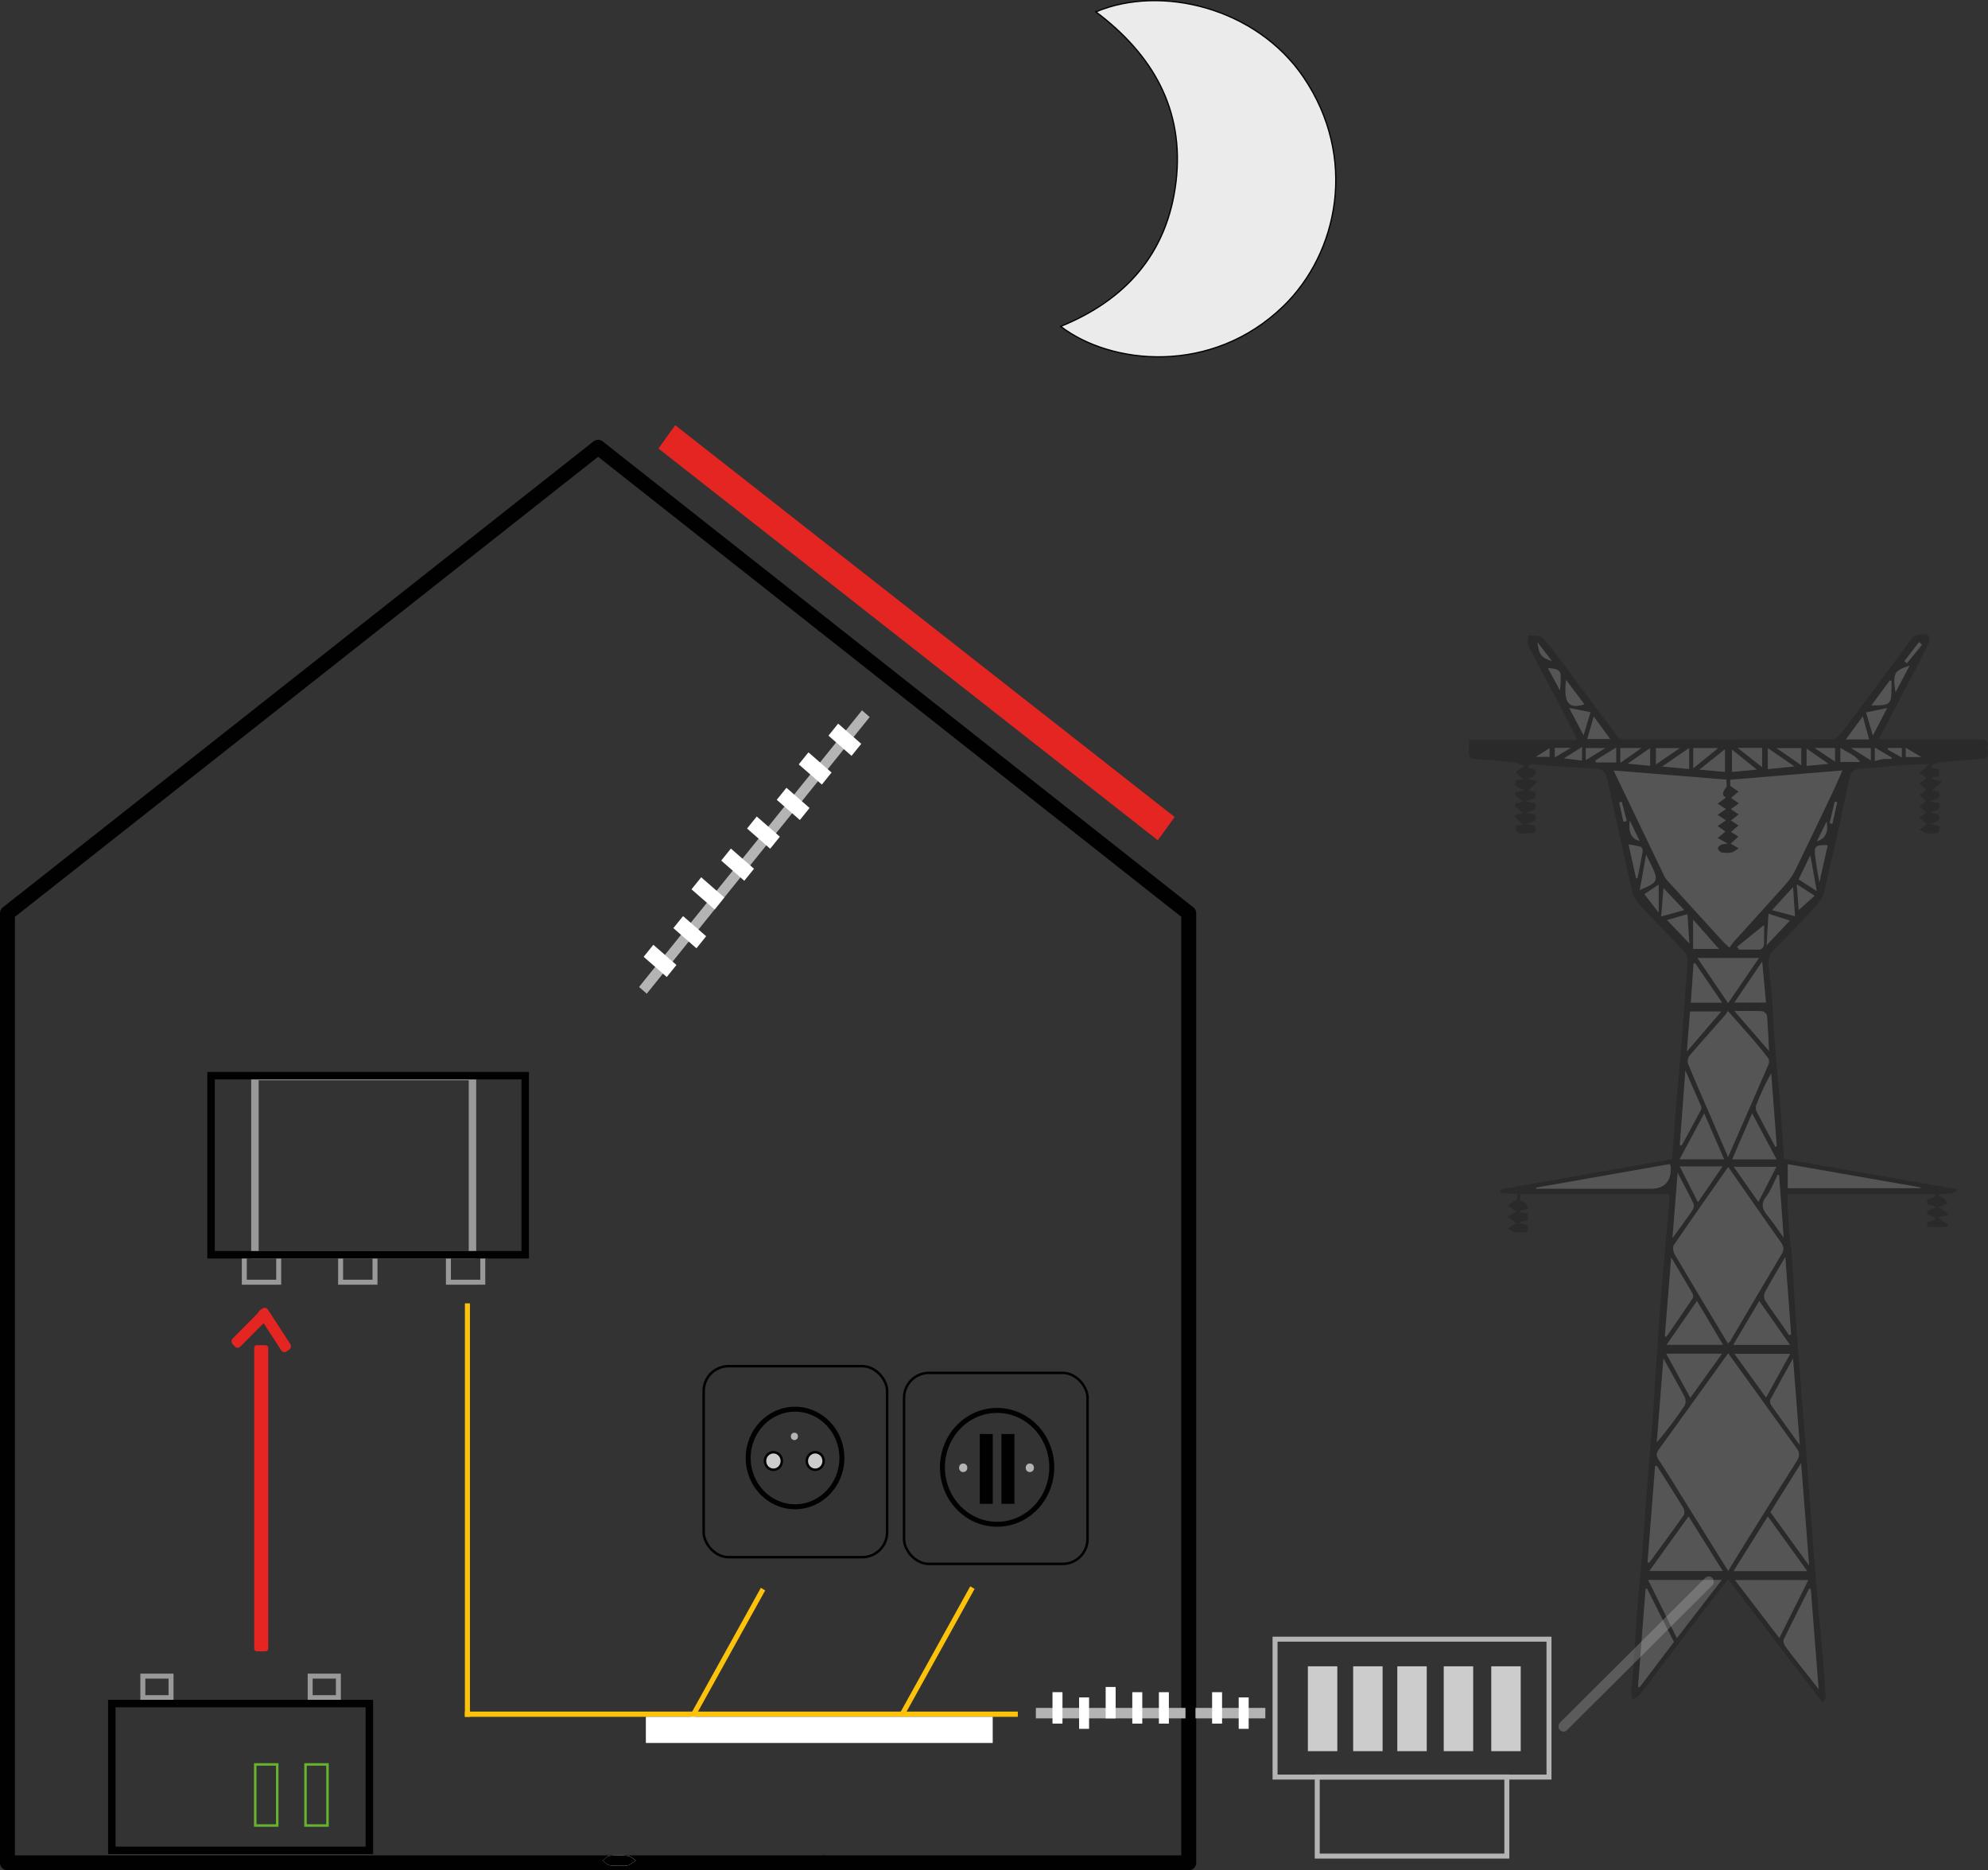 <?xml version="1.0" encoding="UTF-8"?><svg xmlns="http://www.w3.org/2000/svg" viewBox="0 0 798.91 751.41"><rect x="0" y="0" width="798.91" height="751.41" fill="#333333" stroke="none"/><defs><style>.d,.e{stroke-width:3px;}.d,.e,.f,.g,.h,.i,.j,.k,.l{stroke-miterlimit:10;}.d,.e,.h,.i,.j,.k,.l,.m{fill:none;}.d,.f,.g,.h,.l,.m{stroke:#010101;}.e,.j{stroke:#9a9999;}.n{fill:#010101;}.o{fill:#fff;}.p{fill:#e52521;}.q{fill:#fdc30b;}.r{fill:#b4b4b4;}.s,.g,.t{fill:#cdcccc;}.f{fill:#ebebeb;stroke-width:.5px;}.h,.i,.j{stroke-width:2px;}.i{stroke:#b4b4b4;}.k{stroke:#67b32e;}.u{opacity:.17;}.t{opacity:.26;}.m{stroke-linecap:round;stroke-linejoin:round;stroke-width:6px;}</style></defs><g id="a"/><g id="b"><g id="c"><g><rect class="p" x="102.16" y="540.44" width="5.63" height="122.99" rx="1" ry="1"/><g><path class="p" d="M116.64,539.95l-8.98-13.81c-.49-.75-1.47-.95-2.19-.44l-1.02,.72c-.72,.51-.91,1.53-.42,2.27l8.98,13.81c.49,.75,1.47,.95,2.19,.44l1.02-.72c.72-.51,.91-1.53,.42-2.27Z"/><path class="p" d="M105.04,526.13l-11.51,11.61c-.62,.63-.64,1.67-.03,2.32l.86,.92c.6,.65,1.6,.67,2.23,.04l11.51-11.61c.62-.63,.64-1.67,.03-2.32l-.86-.92c-.6-.65-1.6-.67-2.23-.04Z"/></g><g><polyline class="m" points="330.79 748.41 3 748.41 3 366.9 240.36 179.7 330.79 251.02"/><polyline class="m" points="330.79 251.02 477.72 366.9 477.72 748.41 330.79 748.41"/></g><path class="o" d="M248.9,749.47c1.18,0,2.46,.26,3.5-.07,1.15-.36,2.08-1.27,3.11-1.94-1.05-.65-2.04-1.72-3.17-1.85-2.46-.28-5.01-.27-7.47,0-.96,.11-1.77,1.25-2.65,1.91,.91,.65,1.71,1.58,2.75,1.86,1.21,.33,2.62,.08,3.94,.08Z"/><path d="M248.9,749.47c-1.32,0-2.73,.25-3.94-.08-1.03-.28-1.84-1.21-2.75-1.86,.88-.67,1.69-1.81,2.65-1.91,2.46-.28,5.01-.29,7.47,0,1.13,.13,2.12,1.21,3.17,1.85-1.03,.67-1.96,1.58-3.11,1.94-1.04,.33-2.32,.07-3.5,.07Z"/><g><rect class="e" x="102.45" y="432.5" width="87.42" height="71.62"/><rect class="j" x="136.88" y="504.59" width="13.82" height="10.55"/><rect class="j" x="180.2" y="504.59" width="13.82" height="10.55"/><rect class="j" x="98.18" y="504.59" width="13.82" height="10.55"/><rect class="d" x="84.81" y="432.17" width="126.25" height="71.94"/></g><g><rect class="j" x="124.65" y="673.4" width="11.33" height="8.65"/><rect class="j" x="57.4" y="673.4" width="11.33" height="8.65"/><rect class="j" x="45.33" y="699.42" width="102.68" height="0"/><rect class="d" x="44.93" y="684.43" width="103.51" height="58.98"/></g><g><g><ellipse class="h" cx="319.5" cy="585.76" rx="18.83" ry="19.6"/><ellipse class="g" cx="310.81" cy="586.97" rx="3.39" ry="3.53"/><ellipse class="g" cx="327.61" cy="586.97" rx="3.39" ry="3.53"/><ellipse class="r" cx="319.24" cy="577.08" rx="1.42" ry="1.48"/></g><rect class="l" x="282.78" y="548.87" width="73.73" height="76.75" rx="10" ry="10"/></g><g><g><ellipse class="h" cx="400.7" cy="589.52" rx="21.97" ry="22.87"/><ellipse class="r" cx="387.08" cy="589.7" rx="1.65" ry="1.72"/><ellipse class="r" cx="413.85" cy="589.7" rx="1.65" ry="1.72"/><rect class="n" x="402.44" y="576.12" width="5.22" height="28.07" transform="translate(810.1 1180.31) rotate(180)"/><rect class="n" x="393.74" y="576.12" width="5.22" height="28.07" transform="translate(792.7 1180.31) rotate(180)"/></g><rect class="l" x="363.31" y="551.57" width="73.73" height="76.75" rx="10" ry="10"/></g><g class="u"><path d="M755.03,297.12c9.24,0,17.94,0,26.64,0,4.68,0,9.36,.05,14.04-.02,1.91-.03,3.48,.21,3.06,2.73-.32,1.96,1.52,5.01-2.65,5.15-5.44,.18-10.86,.75-16.28,1.28-1.28,.13-2.52,.79-3.77,1.2,.11,.35,.22,.7,.32,1.05l2.95,.55v2.74c-1.01,.18-1.97,.35-2.92,.53-.03,.19-.05,.38-.08,.57,.97,.25,1.94,.51,4.01,1.05-1.52,1.45-2.57,2.45-3.76,3.58,.7,.18,1.66,.42,2.63,.67,1.24,2.98-1.6,2.63-3.51,3.8,1.61,.31,2.55,.5,3.46,.68,1.25,3-1.44,2.76-3.56,3.83l3.55,.72c1.24,2.95-1.33,2.81-3.65,3.76,1.77,.37,2.69,.57,3.71,.78,.56,1.94,.1,3.09-2.11,3.02-1.04-.03-2.13,.19-3.11-.06-.94-.24-1.76-.95-2.64-1.46,.81-.6,1.62-1.19,2.42-1.79,.22-.16,.42-.34,.48-.39-1.01-.92-1.95-1.78-2.89-2.63,.97-.71,1.95-1.43,2.77-2.03-.87-.77-1.82-1.61-2.78-2.45,.95-.74,1.91-1.48,2.74-2.12-.81-.7-1.78-1.53-2.75-2.36l2.65-2.2c-.73-.72-1.68-1.66-2.63-2.6,.93-.66,1.87-1.32,2.94-2.08-.1-.08-.36-.32-.64-.51-.76-.53-1.54-1.04-2.31-1.56,.7-.58,1.43-1.14,2.1-1.75,.43-.39,.79-.86,1.67-1.85-4.6,.23-8.39,.34-12.16,.61-4.92,.36-9.82,.98-14.74,1.21-2.91,.14-4.41,.96-5.1,4.33-3.11,15.08-6.51,30.1-9.98,45.1-.45,1.95-1.66,3.92-3.02,5.38-5.54,6.01-11.14,11.98-17,17.65-2.25,2.17-2.57,4.46-2.3,7.2,.37,3.7,.91,7.39,1.19,11.1,.5,6.83,.76,13.68,1.3,20.51,.73,9.25,1.69,18.48,2.44,27.73,.48,5.94,.78,11.9,1.15,17.81,23.35,4.11,46.33,8.15,69.74,12.26-2.06,2.96-4.92,.89-7.79,2.39,1.12,.58,1.83,.83,2.39,1.28,.61,.49,1.07,1.17,1.68,1.87-1.63,.67-2.65,1.09-3.87,1.59,1.65,1.08,2.72,1.78,3.79,2.48l-.46,.92c-.96,.18-1.93,.37-3.53,.67,1.62,1.24,2.79,2.13,3.96,3.01l-.39,.93h-7.64c-1.96-3.61,3.13-1.37,2.73-3.84-.98-.42-2.04-.78-2.99-1.35-.21-.13-.03-.97-.03-1.27,1.24-.52,2.24-.93,3.49-1.45-1.39-1.58-4.54,0-3.38-3.13l3.11-1.31-.28-.91h-59.2c.23,4.91,.37,9.8,.72,14.67,.24,3.39,.9,6.75,1.14,10.14,.51,7.05,.8,14.11,1.29,21.16,.78,10.98,1.64,21.95,2.49,32.92,.61,7.88,1.25,15.75,1.86,23.63,.85,10.97,1.67,21.94,2.51,32.92,.61,7.99,1.2,15.98,1.88,23.96,.77,9.03,1.67,18.05,2.45,27.08,.45,5.21,.82,10.42,1.1,15.64,.03,.65-.72,1.34-1.23,2.24-12.94-16.9-25.34-33.08-37.95-49.54-2.88,3.65-5.81,7.26-8.64,10.96-6.11,7.98-12.18,16-18.25,24.01-2.91,3.83-5.75,7.73-8.75,11.49-.66,.82-1.84,1.19-2.78,1.76-.17-1.1-.55-2.22-.48-3.3,.2-3.3,.64-6.58,.86-9.88,.46-6.83,.75-13.68,1.29-20.51,.73-9.25,1.68-18.48,2.43-27.73,.51-6.29,.81-12.6,1.3-18.89,.77-9.89,1.64-19.78,2.45-29.67,.25-3.09,.45-6.19,.66-9.28,.63-9.61,1.22-19.22,1.89-28.82,.57-8.1,1.18-16.19,1.87-24.28,.77-9.03,1.66-18.05,2.46-27.07,.1-1.15,.01-2.32,.01-3.63h-59.71c-.07,.88-.13,1.77-.2,2.64q3,.69,3.04,3.38c-.97,.22-1.97,.44-2.98,.67l-.02,.57,2.95,.65c.04,.77,.09,1.61,.15,2.63-1.07,.24-2.08,.47-3.09,.7,0,.19,0,.38-.01,.57,.91,.2,1.83,.39,2.91,.62v3c-1.83,0-3.6,.17-5.31-.07-.92-.13-1.74-.96-2.6-1.48,.82-.57,1.62-1.17,2.47-1.69,.33-.2,.76-.19,1.16-.28-1.26-1-2.44-1.93-3.62-2.85,1.19-.7,2.38-1.41,3.35-1.98-1.05-.78-2.2-1.65-3.35-2.51,1-.68,1.99-1.36,3.59-2.45l.18-2.26c-1.3,0-2.42,.05-3.53-.01-1.06-.06-2.12-.25-3.18-.38l-.1-1.29c22.95-4.06,45.91-8.11,69.09-12.21,.44-6.45,.81-12.95,1.34-19.44,.75-9.14,1.69-18.26,2.44-27.4,.52-6.29,.82-12.6,1.3-18.89,.34-4.46,.94-8.9,1.12-13.37,.06-1.41-.49-3.24-1.41-4.23-5.99-6.46-12.22-12.69-18.21-19.15-1.26-1.36-2.25-3.29-2.68-5.14-3.45-15-6.8-30.03-10.01-45.09-.61-2.85-2-3.98-4.59-4.13-6.99-.4-13.98-.84-20.97-1.31-1.63-.11-3.24-.51-4.87-.57-.53-.02-1.08,.59-1.37,1.6,.89,.15,1.77,.3,2.77,.47,1.12,2.84-1.05,2.99-2.83,3.92,.98,.24,1.95,.48,4.05,1-1.57,1.48-2.62,2.47-3.82,3.6l2.64,.67c1.21,2.98-1.58,2.67-3.56,3.8,1.67,.32,2.61,.5,3.51,.67,1.26,3.02-1.47,2.75-3.53,3.84,1.67,.34,2.6,.52,3.53,.71,1.24,2.96-1.36,2.79-3.62,3.77,1.74,.37,2.66,.56,3.67,.78,.56,1.95,.03,3.33-2.11,2.94-2.05-.37-5.5,1.93-5.81-2.93l3.18-.5c-1.27-1.11-2.43-2.13-3.59-3.14,.17-.3,.34-.59,.52-.89l3.02-.52-3.53-3.12,.49-.87,2.95-.61c-1.22-1.08-2.33-2.05-3.44-3.03,.16-.29,.32-.58,.48-.86,1.01-.22,2.01-.43,3.79-.82-2.04-1.06-4.78-.8-3.55-3.87l2.66-.45c-1.03-1.07-1.96-2.03-2.89-2.99,.95-.65,1.9-1.3,3.68-2.52-1.82-.53-3.23-1.18-4.69-1.33-4.9-.53-9.81-1.12-14.72-1.21-2.94-.06-3.22-1.52-3.05-3.86,.09-1.18,.01-2.37,.01-3.93h43.62c-2.95-5.76-5.62-11.1-8.4-16.37-3.82-7.25-7.79-14.41-11.49-21.72-.52-1.02,.1-2.66,.18-4.02,2.01,.36,4.79-.02,5.89,1.22,4.09,4.59,7.64,9.7,11.35,14.65,6.21,8.29,12.36,16.64,18.63,24.88,.53,.7,1.74,1.18,2.64,1.18,27.87,.06,55.75,.11,83.62-.11,1.52-.01,3.32-2.09,4.48-3.63,9.27-12.28,18.42-24.66,27.6-37,.99-1.34,5.58-2.21,6.5-.99,.51,.68,.54,2.26,.13,3.09-3.03,6.13-6.21,12.17-9.37,18.23-3.49,6.69-6.99,13.37-10.71,20.47Zm-106.57,12.45c6.94,14.46,13.74,28.62,20.55,42.78,.23,.47,.58,.88,.93,1.27,7.54,8.28,15.08,16.57,22.64,24.83,.62,.68,1.34,1.25,2.42,2.24,.76-1.01,1.33-1.93,2.04-2.71,6.79-7.53,13.65-15,20.39-22.58,1.51-1.7,2.91-3.61,3.92-5.67,5.15-10.51,10.18-21.09,15.21-31.66,1.29-2.71,2.45-5.49,3.81-8.55-15.36,1.27-30.23,2.5-45.05,3.73v2.46c1.35,.93,2.34,1.61,3.32,2.29l-2.97,2.54c.86,.61,1.98,1.4,3.1,2.19-1.16,.85-2.31,1.7-3.19,2.34,.97,.66,2.05,1.38,3.14,2.11-1.12,.86-2.24,1.72-3.15,2.42,.94,.62,2.01,1.32,3.09,2.03-1.07,.89-2.13,1.79-3.04,2.55,.83,.53,1.9,1.22,2.98,1.91-1.06,.98-2.12,1.96-3.17,2.92,.12,.05,.42,.13,.68,.27,.87,.5,1.74,1.02,2.6,1.53-.97,.58-1.89,1.43-2.93,1.66-1.29,.29-2.72,.22-4.03-.03-.58-.11-1.27-.98-1.43-1.63-.09-.36,.72-1.18,1.28-1.44,.69-.32,1.54-.29,2.63-.45-1.68-.95-2.83-1.6-3.99-2.25,1.15-.96,2.3-1.93,3.12-2.62-.88-.61-2.01-1.4-3.15-2.2,1.19-.82,2.38-1.64,3.3-2.27-1-.67-2.15-1.45-3.29-2.22l3.33-2.35c-1-.64-2.16-1.39-3.33-2.14,1.16-.85,2.32-1.7,3.39-2.49q-2.54-.99,.27-4.36c-.03-.71-.07-1.62-.13-2.81-15.1-1.22-30.02-2.43-45.32-3.66Zm46.03,321.56c1.01-1.68,1.78-3.01,2.6-4.31,8.25-13.22,16.45-26.48,24.83-39.62,1.28-2.01,1.46-3.44,.1-5.31-5.78-7.96-11.5-15.95-17.25-23.93-3.41-4.74-6.84-9.47-10.29-14.24-2.48,3.44-4.73,6.58-6.99,9.72-6.98,9.67-13.95,19.34-20.93,29.01-.99,1.37-1.04,2.49,.03,4.08,3.44,5.11,6.61,10.41,9.88,15.65,5.95,9.55,11.9,19.12,18.02,28.95Zm.02-162.28c-7.42,10.59-14.71,20.91-21.82,31.35-.55,.8-.28,2.76,.3,3.74,7.04,11.95,14.21,23.82,21.39,35.77,.37-.36,.75-.61,.95-.96,6.87-11.63,13.69-23.29,20.62-34.89,1.09-1.83,.91-3.08-.3-4.78-7.02-9.89-13.92-19.88-21.14-30.23Zm-.04-4c1.09-2.5,2.03-4.68,2.99-6.85,4.46-10.2,8.95-20.38,13.34-30.61,.27-.63,.09-1.81-.33-2.37-1.89-2.51-3.89-4.94-5.94-7.32-3.34-3.86-6.75-7.66-10.15-11.51-.47,.72-.7,1.21-1.04,1.59-4.8,5.45-9.66,10.85-14.37,16.38-.61,.72-.93,2.34-.58,3.2,2.57,6.32,5.34,12.56,8.04,18.82,2.61,6.06,5.22,12.11,8.05,18.67Zm-2.57,169.92h-29.54c3.79,7.67,7.51,15.22,11.53,23.34,6.16-7.99,11.88-15.4,18.01-23.34Zm34.8,.05h-29.47c6.02,7.86,11.84,15.46,17.82,23.26,3.86-7.71,7.66-15.29,11.66-23.26Zm-30.03-3.62h29.58c-5.36-7.43-10.53-14.59-15.83-21.95-4.61,7.37-9.1,14.52-13.75,21.95Zm-18.1-21.95c-5.33,7.42-10.48,14.59-15.75,21.91h29.48c-4.65-7.42-9.08-14.48-13.74-21.91Zm48.45,19.72c-1.09-13.95-2.13-27.17-3.22-41.11-4.32,6.89-8.34,13.29-12.32,19.64,5.12,7.08,10.13,13.99,15.54,21.47Zm-61.16-40.02l-.73-.02c-1.01,12.92-2.02,25.85-3.05,38.97,.58-.23,.83-.24,.93-.38,4.56-6.24,9.15-12.45,13.6-18.77,.43-.62,.33-2.13-.11-2.84-3.47-5.71-7.08-11.32-10.64-16.96Zm-48.51-111.81l-.09,.44h46.11q8.47,0,8.06-8.94c0-.19-.16-.38-.42-.95-17.82,3.14-35.74,6.29-53.65,9.45Zm101.09,.24h53.37l.02-.3c-17.73-3.1-35.46-6.21-53.39-9.34v9.65Zm9.23,160.94l-.64-.08c-3.44,6.82-6.92,13.62-10.26,20.5-.29,.59,.13,1.8,.57,2.47,1.28,1.91,2.72,3.71,4.13,5.51,2.93,3.75,5.89,7.47,9.35,11.86-1.1-14.01-2.13-27.13-3.16-40.26Zm-54.99,21.35c-3.73-7.39-7.27-14.4-10.81-21.42l-.57,.09c-1.01,13.11-2.02,26.21-3.03,39.32l.62,.2c4.59-6.05,9.18-12.1,13.79-18.18Zm9.49-274.77c4.16,6.13,8.12,11.97,12.28,18.1,4.07-5.94,8.09-11.81,12.39-18.1h-24.67Zm24.81,137.78c-3.56,6.03-6.96,11.77-10.42,17.62h22.76c-4.15-5.93-8.13-11.62-12.33-17.62Zm-25.04,0c-4.31,6.23-8.2,11.85-12.2,17.62h22.67c-3.59-6.04-6.94-11.67-10.47-17.62Zm-12.34,21.18c3.26,5.97,6.38,11.67,9.67,17.7,4.35-6.05,8.45-11.75,12.72-17.7h-22.4Zm27.42,.05c4.37,6.05,8.48,11.74,12.68,17.57,3.33-6.03,6.47-11.7,9.7-17.57h-22.39Zm26.25,36.64c-.93-11.94-1.8-23.05-2.72-34.77-3.24,5.85-6.25,11.2-9.14,16.62-.27,.5,0,1.6,.39,2.14,3.6,5.12,7.28,10.18,11.47,16Zm-54.81-34.72c-.94,11.83-1.8,22.74-2.66,33.65,4.13-4.8,7.74-9.67,11.13-14.69,.54-.8,.56-2.54,.1-3.43-2.55-4.93-5.33-9.73-8.57-15.53Zm.59-9l.58,.25c3.53-5.12,7.08-10.23,10.54-15.4,.3-.45,.28-1.45,0-1.94-2.67-4.65-5.44-9.25-8.58-14.56-.9,11.17-1.72,21.41-2.54,31.65Zm48.39-31.84c-3.03,5.21-5.69,9.63-8.16,14.17-.45,.82-.48,2.39-.01,3.15,2.05,3.27,4.36,6.36,6.56,9.53,1.06,1.53,2.1,3.08,3.15,4.62l.79-.39c-.75-10.04-1.51-20.08-2.33-31.07Zm-32.59-57.64c-3.43,6.39-6.57,12.25-9.88,18.41h17.88c-2.65-6.11-5.2-11.96-8-18.41Zm19.25-.03c-2.8,6.46-5.33,12.31-8,18.48h17.83c-3.27-6.15-6.4-12.02-9.83-18.48Zm-29.07,21.31c2.48,4.88,4.82,9.48,7.31,14.36,3.38-4.92,6.52-9.49,9.86-14.36h-17.17Zm38.83,.14h-17.12c3.44,4.9,6.6,9.4,9.9,14.11,2.48-4.84,4.79-9.36,7.22-14.11Zm-.4-7.98l.55-.23c-.74-9.77-1.48-19.54-2.23-29.31-2.41,4.13-4.25,8.35-5.96,12.62-.29,.73-.3,1.87,.04,2.56,2.46,4.83,5.05,9.59,7.6,14.37Zm-36.18-30.67c-.78,10.5-1.5,20.2-2.23,29.89l.78,.17c2.57-4.76,5.16-9.51,7.7-14.28,.2-.38,.26-1.02,.09-1.41-1.98-4.59-4.02-9.14-6.34-14.37Zm19.72-27.35h12.66c-.49-5.36-.97-10.52-1.51-16.43-3.92,5.77-7.4,10.9-11.15,16.43Zm-4.96,.07c-3.78-5.55-7.3-10.69-10.81-15.84l-.67,.11c-.35,5.2-.7,10.4-1.06,15.73h12.54Zm22.91,69.35l-.56-.24c-1.49,2.94-2.62,6.17-4.57,8.73-2.28,2.99-1.62,5.1,.43,7.63,2.23,2.75,4.22,5.71,6.54,8.9-.64-8.73-1.24-16.87-1.83-25.01Zm-42.84,25.2c2.99-4.13,5.53-7.55,7.94-11.07,.47-.69,.87-1.98,.56-2.62-1.97-4.1-4.13-8.1-6.43-12.51-.7,8.84-1.35,17.12-2.07,26.2Zm24.89-91.22c4.72,5.45,9.01,10.39,13.91,16.05-.28-5.42-.44-9.87-.84-14.29-.06-.65-1.3-1.64-2.03-1.68-3.49-.18-6.99-.08-11.04-.08Zm-19.11,16.26c4.63-5.38,9.05-10.53,13.8-16.05h-12.53c-.43,5.36-.83,10.5-1.27,16.05Zm20.16-42.03c.29,.36,.58,.73,.87,1.09,2.49,0,4.98-.09,7.46,.03,1.79,.09,2.45-.93,2.5-2.45,.1-2.95,.03-5.91,.03-7.44-3.27,2.64-7.06,5.7-10.86,8.77Zm-17.67,.84h10.39c-3.49-3.95-6.72-7.6-10.39-11.76v11.76Zm29.55-1.53c3.44-3.63,6.3-6.64,9.34-9.85-2.67-.85-5.39-1.72-8.59-2.75-.24,4.09-.48,7.96-.75,12.6Zm-31.82-12.41c-2.93,.84-5.61,1.61-8.18,2.35,3.04,3.18,5.96,6.24,8.96,9.38-.25-3.79-.5-7.66-.77-11.72Zm34.02-1.64c3.14,.83,6.06,1.59,9.19,2.41-.29-4.27-.53-7.9-.78-11.65-2.88,3.17-5.56,6.11-8.41,9.24Zm-43.63-8.85c-.32,3.96-.61,7.4-.93,11.37,3.44-.95,6.34-1.76,9.25-2.56-2.77-2.93-5.36-5.68-8.32-8.81Zm24.69-46.71v-9.11c-3.54,2.84-6.76,5.42-10.24,8.21,3.58,.31,6.77,.59,10.24,.9Zm-31.68,33.32c-.93,5.17-1.71,9.52-2.54,14.13,7.53-3.21,7.68-3.62,4.4-10.44-.45-.94-.94-1.86-1.86-3.7Zm17.29-34.46v-8.43c-3.68,2.52-7.1,4.87-10.83,7.44,3.79,.35,7.19,.66,10.83,1Zm31.64-8.39v8.44c3.52-.37,6.76-.71,10.62-1.11-3.86-2.66-7.12-4.92-10.62-7.33Zm-4.45,8.62c-3.56-2.87-6.66-5.36-9.96-8.03v8.97c3.24-.31,6.27-.59,9.96-.94Zm21.51,34.43c-1.78,3.65-3.23,6.64-4.7,9.67,2.41,1.55,4.75,3.07,7.26,4.68-.85-4.74-1.64-9.2-2.56-14.35Zm23.63-46.56c-.82-3-1.61-5.87-2.54-9.25-2.32,3.17-4.41,6.02-6.78,9.25h9.33Zm-60.67,3.49h-10v8.1c3.34-2.71,6.41-5.19,10-8.1Zm-49.99-12.65c-.95,3.24-1.79,6.1-2.63,9h9.23c-2.24-3.05-4.25-5.79-6.6-9Zm90.65,66.65c1.25-5.55,2.3-10.25,3.37-15.02-5.16-.06-5.55,.32-4.95,5.02,.39,3.03,.95,6.04,1.58,9.99Zm-73.63-1.69l.53-.04c.72-3.58,1.5-7.15,2.12-10.75,.1-.57-.36-1.69-.78-1.83-1.47-.48-3.03-.65-4.9-1,1.09,4.91,2.06,9.27,3.03,13.62Zm95.15-57.35c2-3.83,3.72-7.14,5.74-11.03-3.13,.65-5.71,1.18-8.46,1.76,.97,3.29,1.78,6.05,2.72,9.28Zm-121.99-11.03c2.1,4,3.78,7.22,5.73,10.94,.99-3.29,1.83-6.07,2.8-9.27l-8.53-1.66Zm67.71,16.02c3.53,2.79,6.54,5.17,9.78,7.73v-7.73h-9.78Zm61.76-26.86l-.66-.27c-2.41,3.27-4.82,6.53-7.39,10.02,7.7,.09,8.09-.3,8.05-7.55,0-.74,0-1.47,0-2.21Zm-37.27,91.97c1.94-1.73,4.07-3.64,6.39-5.71-2.48-1.6-4.66-3-7.16-4.61,.3,3.97,.56,7.41,.77,10.33Zm-93.49-92.4c-1.08,9.21,.98,11.78,7.37,9.76-2.37-3.13-4.75-6.29-7.37-9.76Zm31.49,86.02c1.9,2.47,3.64,4.72,5.72,7.42v-11.23c-2.14,1.43-4.24,2.82-5.72,3.81Zm63.01-58.65h-9.9c3.56,2.46,6.62,4.57,9.9,6.84v-6.84Zm-48.86,0h-9.53v6.51c3.26-2.23,6.2-4.24,9.53-6.51Zm-20.88,6.23c3.56,.34,6.26,.6,9.02,.86v-7.12c-2.93,2.03-5.58,3.88-9.02,6.26Zm80.68,.07c-3.28-2.29-5.9-4.11-8.77-6.11v6.93c2.85-.27,5.43-.51,8.77-.82Zm-93.6-1.41c.07,.28,.13,.56,.2,.84h8.1v-5.99c-2.97,1.84-5.63,3.49-8.3,5.14Zm9.98-4.94v5.94c2.89-2.04,5.43-3.83,8.43-5.94h-8.43Zm88.43,5.59h7.94c-1.15-1.51-2.37-2.36-3.64-3.14-1.36-.83-2.75-1.59-4.31-2.49v5.63Zm27.83-38.72c-6.39,2.21-6.76,2.89-5.7,10.72,2-3.76,3.82-7.18,5.7-10.72Zm-38.17,33.14c3.07,2.05,5.55,3.7,8.17,5.44v-5.44h-8.17Zm-102.35-23.13c.53-7.94,1.08-8.42-4.87-9.05,1.61,2.99,3.16,5.86,4.87,9.05Zm124.91,28.08v-4.93h-7.87c2.88,1.8,5.26,3.29,7.87,4.93Zm-114.54-.12c2.64-1.62,5.06-3.11,7.83-4.82h-7.83v4.82Zm-1.54-5.24c-2.48,1.56-4.65,2.92-7.25,4.56,2.87,.34,5.03,.6,7.25,.87v-5.43Zm124.39,4.79c.04-.18,.09-.35,.13-.53-2.22-1.31-4.44-2.62-6.82-4.01v5.35c1.32-.31,2.37-.66,3.44-.78,1.07-.12,2.16-.03,3.24-.03Zm-105.16,24.78q-1.02,6.91,3.95,8.16c-1.32-2.72-2.56-5.28-3.95-8.16Zm75.19,8.26q5.06-1.43,3.89-7.87c-1.37,2.77-2.55,5.16-3.89,7.87Zm42.22-78.93c-.39-.36-.78-.72-1.16-1.08l-5.91,7.65c.34,.29,.67,.59,1.01,.88l6.07-7.45Zm-154.52-.99c.6,5.05,1.55,6.2,5.82,7.57-2.08-2.71-3.95-5.14-5.82-7.57Zm140.83,42.48l-.1,.58c1.82,1.04,3.64,2.08,5.68,3.25v-3.83h-5.58Zm-133.88,3.76c2.09-1.23,3.87-2.28,6.4-3.78h-6.4v3.78Zm147.28-.16c-2.44-1.44-4.25-2.51-6.22-3.68v3.68h6.22Zm-149.38-3.54c-2.01,1.28-3.53,2.24-5.46,3.47h5.46v-3.47Zm29.68,29.57l1.37-.3c-.68-2.58-1.37-5.15-2.05-7.73l-1.01,.27c.56,2.59,1.13,5.18,1.69,7.77Zm85.92-7.83l-.97-.25-2.09,8.66,1.1,.28c.66-2.9,1.31-5.79,1.97-8.69Z"/><path class="o" d="M648.46,309.57c15.29,1.24,30.21,2.44,45.32,3.66,.05,1.19,.1,2.1,.13,2.81q-2.81,3.38-.27,4.36c-1.07,.78-2.23,1.63-3.39,2.49,1.16,.75,2.33,1.5,3.33,2.14-.98,.69-2.15,1.52-3.33,2.35,1.15,.77,2.29,1.55,3.29,2.22-.92,.63-2.11,1.45-3.3,2.27,1.14,.79,2.27,1.59,3.15,2.2-.83,.69-1.98,1.66-3.12,2.62,1.16,.65,2.32,1.31,3.99,2.25-1.1,.17-1.94,.13-2.63,.45-.56,.26-1.37,1.08-1.28,1.44,.16,.65,.85,1.52,1.43,1.63,1.31,.25,2.74,.31,4.03,.03,1.04-.23,1.96-1.08,2.93-1.66-.87-.51-1.73-1.03-2.6-1.53-.26-.15-.55-.22-.68-.27,1.05-.97,2.11-1.94,3.17-2.92-1.08-.69-2.15-1.38-2.98-1.91,.9-.76,1.97-1.65,3.04-2.55-1.08-.71-2.16-1.42-3.09-2.03,.91-.7,2.03-1.56,3.15-2.42l-3.14-2.11c.88-.65,2.04-1.5,3.19-2.34-1.12-.79-2.24-1.58-3.1-2.19l2.97-2.54c-.99-.68-1.98-1.36-3.32-2.29v-2.46c14.81-1.23,29.69-2.46,45.05-3.73-1.36,3.06-2.52,5.84-3.81,8.55-5.03,10.57-10.06,21.15-15.21,31.66-1.01,2.05-2.41,3.97-3.92,5.67-6.74,7.58-13.6,15.05-20.39,22.58-.71,.79-1.29,1.7-2.04,2.71-1.08-.99-1.8-1.57-2.42-2.24-7.56-8.27-15.1-16.55-22.64-24.83-.35-.39-.71-.8-.93-1.27-6.81-14.16-13.61-28.32-20.55-42.78Z"/><path class="o" d="M694.5,631.13c-6.12-9.83-12.07-19.39-18.02-28.95-3.26-5.24-6.44-10.54-9.88-15.65-1.07-1.6-1.02-2.71-.03-4.08,6.98-9.67,13.95-19.34,20.93-29.01,2.26-3.14,4.52-6.28,6.99-9.72,3.45,4.78,6.87,9.5,10.29,14.24,5.75,7.98,11.47,15.98,17.25,23.93,1.36,1.87,1.18,3.3-.1,5.31-8.38,13.14-16.58,26.4-24.83,39.62-.81,1.3-1.58,2.63-2.6,4.31Z"/><path class="o" d="M694.51,468.85c7.22,10.35,14.11,20.34,21.14,30.23,1.21,1.7,1.39,2.95,.3,4.78-6.92,11.6-13.75,23.26-20.62,34.89-.21,.35-.59,.6-.95,.96-7.17-11.95-14.34-23.82-21.39-35.77-.58-.98-.84-2.94-.3-3.74,7.12-10.44,14.41-20.76,21.82-31.35Z"/><path class="o" d="M694.47,464.85c-2.83-6.56-5.44-12.61-8.05-18.67-2.7-6.26-5.48-12.5-8.04-18.82-.35-.85-.03-2.48,.58-3.2,4.71-5.53,9.57-10.93,14.37-16.38,.34-.38,.57-.87,1.04-1.59,3.41,3.86,6.82,7.65,10.15,11.51,2.05,2.37,4.05,4.8,5.94,7.32,.42,.56,.6,1.74,.33,2.37-4.39,10.23-8.88,20.41-13.34,30.61-.95,2.18-1.9,4.35-2.99,6.85Z"/><path class="o" d="M691.89,634.78c-6.13,7.94-11.85,15.36-18.01,23.34-4.01-8.12-7.74-15.67-11.53-23.34h29.54Z"/><path class="o" d="M726.7,634.82c-3.99,7.97-7.79,15.55-11.66,23.26-5.98-7.81-11.8-15.41-17.82-23.26h29.47Z"/><path class="o" d="M696.67,631.2c4.65-7.42,9.13-14.58,13.75-21.95,5.3,7.35,10.47,14.51,15.83,21.95h-29.58Z"/><path class="o" d="M678.57,609.25c4.66,7.43,9.09,14.49,13.74,21.91h-29.48c5.26-7.32,10.41-14.49,15.75-21.91Z"/><path class="o" d="M727.02,628.97c-5.41-7.48-10.42-14.39-15.54-21.47,3.98-6.34,7.99-12.74,12.32-19.64,1.09,13.94,2.13,27.15,3.22,41.11Z"/><path class="o" d="M665.86,588.95c3.57,5.64,7.18,11.26,10.64,16.96,.43,.71,.54,2.23,.11,2.84-4.45,6.32-9.04,12.54-13.6,18.77-.1,.13-.35,.15-.93,.38,1.03-13.12,2.04-26.05,3.05-38.97l.73,.02Z"/><path class="o" d="M617.35,477.14c17.92-3.16,35.84-6.31,53.65-9.45,.26,.56,.41,.75,.42,.95q.41,8.94-8.06,8.94h-46.11l.09-.44Z"/><path class="o" d="M718.44,477.38v-9.65c17.93,3.14,35.66,6.24,53.39,9.34l-.02,.3h-53.37Z"/><path class="o" d="M727.68,638.33c1.03,13.12,2.06,26.24,3.16,40.26-3.46-4.38-6.42-8.11-9.35-11.86-1.42-1.81-2.86-3.6-4.13-5.51-.44-.67-.86-1.88-.57-2.47,3.34-6.87,6.82-13.68,10.26-20.5l.64,.08Z"/><path class="o" d="M672.69,659.68c-4.62,6.08-9.21,12.13-13.79,18.18l-.62-.2c1.01-13.11,2.02-26.21,3.03-39.32l.57-.09c3.54,7.02,7.09,14.03,10.81,21.42Z"/><path class="o" d="M682.18,384.91h24.67c-4.3,6.29-8.32,12.16-12.39,18.1-4.16-6.13-8.12-11.97-12.28-18.1Z"/><path class="o" d="M706.99,522.69c4.2,6,8.18,11.69,12.33,17.62h-22.76c3.46-5.85,6.86-11.59,10.42-17.62Z"/><path class="o" d="M681.95,522.68c3.54,5.95,6.89,11.58,10.47,17.62h-22.67c3.99-5.77,7.89-11.39,12.2-17.62Z"/><path class="o" d="M669.61,543.86h22.4c-4.27,5.95-8.37,11.64-12.72,17.7-3.29-6.02-6.41-11.72-9.67-17.7Z"/><path class="o" d="M697.03,543.91h22.39c-3.24,5.86-6.37,11.53-9.7,17.57-4.2-5.82-8.32-11.52-12.68-17.57Z"/><path class="o" d="M723.27,580.55c-4.19-5.82-7.87-10.88-11.47-16-.38-.55-.65-1.64-.39-2.14,2.89-5.42,5.9-10.77,9.14-16.62,.92,11.72,1.79,22.83,2.72,34.77Z"/><path class="o" d="M668.47,545.83c3.23,5.79,6.01,10.6,8.57,15.53,.46,.9,.44,2.63-.1,3.43-3.39,5.02-7,9.89-11.13,14.69,.86-10.91,1.73-21.82,2.66-33.65Z"/><path class="o" d="M669.06,536.83c.82-10.24,1.64-20.48,2.54-31.65,3.15,5.31,5.91,9.91,8.58,14.56,.28,.49,.3,1.49,0,1.94-3.46,5.17-7.01,10.27-10.54,15.4l-.58-.25Z"/><path class="o" d="M717.45,504.99c.83,10.99,1.58,21.03,2.33,31.07l-.79,.39c-1.05-1.54-2.09-3.09-3.15-4.62-2.2-3.17-4.51-6.26-6.56-9.53-.47-.75-.43-2.33,.01-3.15,2.46-4.54,5.13-8.96,8.16-14.17Z"/><path class="o" d="M684.86,447.35c2.81,6.45,5.35,12.3,8,18.41h-17.88c3.3-6.16,6.45-12.02,9.88-18.41Z"/><path class="o" d="M704.11,447.32c3.44,6.46,6.56,12.33,9.83,18.48h-17.83c2.67-6.17,5.2-12.02,8-18.48Z"/><path class="o" d="M675.04,468.63h17.17c-3.34,4.87-6.49,9.44-9.86,14.36-2.48-4.88-4.82-9.47-7.31-14.36Z"/><path class="o" d="M713.87,468.78c-2.43,4.74-4.74,9.27-7.22,14.11-3.3-4.71-6.46-9.21-9.9-14.11h17.12Z"/><path class="o" d="M713.46,460.79c-2.55-4.78-5.14-9.54-7.6-14.37-.35-.68-.34-1.82-.04-2.56,1.71-4.28,3.55-8.49,5.96-12.62,.74,9.77,1.48,19.54,2.23,29.31l-.55,.23Z"/><path class="o" d="M677.29,430.12c2.32,5.23,4.36,9.79,6.34,14.37,.17,.38,.11,1.03-.09,1.41-2.54,4.78-5.13,9.53-7.7,14.28l-.78-.17c.72-9.69,1.44-19.39,2.23-29.89Z"/><path class="o" d="M697.01,402.77c3.76-5.53,7.23-10.65,11.15-16.43,.54,5.91,1.02,11.07,1.51,16.43h-12.66Z"/><path class="o" d="M692.05,402.84h-12.54c.36-5.33,.71-10.53,1.06-15.73l.67-.11c3.51,5.15,7.02,10.29,10.81,15.84Z"/><path class="o" d="M714.96,472.2c.6,8.14,1.19,16.28,1.83,25.01-2.32-3.18-4.31-6.14-6.54-8.9-2.05-2.53-2.71-4.64-.43-7.63,1.95-2.56,3.08-5.79,4.57-8.73l.56,.24Z"/><path class="o" d="M672.12,497.4c.72-9.08,1.37-17.36,2.07-26.2,2.3,4.41,4.47,8.41,6.43,12.51,.3,.63-.09,1.93-.56,2.62-2.41,3.52-4.95,6.93-7.94,11.07Z"/><path class="o" d="M697,406.18c4.06,0,7.56-.1,11.04,.08,.73,.04,1.97,1.03,2.03,1.68,.4,4.42,.55,8.87,.84,14.29-4.9-5.65-9.19-10.6-13.91-16.05Z"/><path class="o" d="M677.9,422.44c.44-5.55,.85-10.69,1.27-16.05h12.53c-4.75,5.52-9.18,10.67-13.8,16.05Z"/><path class="o" d="M698.06,380.41c3.8-3.07,7.59-6.13,10.86-8.77,0,1.53,.07,4.49-.03,7.44-.05,1.52-.71,2.54-2.5,2.45-2.48-.13-4.97-.03-7.46-.03-.29-.36-.58-.73-.87-1.09Z"/><path class="o" d="M680.4,381.25v-11.76c3.68,4.16,6.9,7.81,10.39,11.76h-10.39Z"/><path class="o" d="M709.95,379.72c.28-4.63,.51-8.51,.75-12.6,3.2,1.02,5.92,1.89,8.59,2.75-3.04,3.21-5.9,6.22-9.34,9.85Z"/><path class="o" d="M678.13,367.31c.27,4.07,.52,7.93,.77,11.72-2.99-3.13-5.92-6.2-8.96-9.38,2.57-.74,5.26-1.51,8.18-2.35Z"/><path class="o" d="M712.15,365.67c2.85-3.13,5.53-6.07,8.41-9.24,.25,3.75,.5,7.38,.78,11.65-3.13-.82-6.05-1.59-9.19-2.41Z"/><path class="o" d="M668.51,356.82c2.96,3.13,5.55,5.88,8.32,8.81-2.91,.81-5.81,1.61-9.25,2.56,.32-3.97,.61-7.41,.93-11.37Z"/><path class="o" d="M693.2,310.11c-3.47-.3-6.66-.58-10.24-.9,3.48-2.79,6.7-5.37,10.24-8.21v9.11Z"/><path class="o" d="M661.52,343.43c.92,1.83,1.41,2.76,1.86,3.7,3.28,6.81,3.13,7.22-4.4,10.44,.83-4.61,1.61-8.96,2.54-14.13Z"/><path class="o" d="M678.81,308.96c-3.64-.33-7.04-.65-10.83-1,3.73-2.56,7.15-4.91,10.83-7.44v8.43Z"/><path class="o" d="M710.44,300.57c3.49,2.41,6.76,4.66,10.62,7.33-3.86,.4-7.1,.74-10.62,1.11v-8.44Z"/><path class="o" d="M705.99,309.19c-3.7,.35-6.72,.64-9.96,.94v-8.97c3.31,2.66,6.4,5.16,9.96,8.03Z"/><path class="o" d="M727.51,343.62c.92,5.15,1.72,9.61,2.56,14.35-2.51-1.62-4.86-3.13-7.26-4.68,1.47-3.03,2.92-6.02,4.7-9.67Z"/><path class="o" d="M751.14,297.06h-9.33c2.37-3.24,4.46-6.09,6.78-9.25,.93,3.38,1.72,6.26,2.54,9.25Z"/><path class="o" d="M690.47,300.55c-3.59,2.91-6.66,5.4-10,8.1v-8.1h10Z"/><path class="o" d="M640.48,287.9c2.35,3.2,4.36,5.94,6.6,9h-9.23c.85-2.89,1.69-5.76,2.63-9Z"/><path class="o" d="M731.12,354.55c-.63-3.95-1.19-6.96-1.58-9.99-.6-4.7-.21-5.08,4.95-5.02-1.07,4.77-2.12,9.47-3.37,15.02Z"/><path class="o" d="M657.49,352.86c-.97-4.35-1.94-8.7-3.03-13.62,1.87,.35,3.44,.52,4.9,1,.42,.14,.88,1.26,.78,1.83-.62,3.6-1.4,7.17-2.12,10.75l-.53,.04Z"/><path class="o" d="M752.64,295.51c-.95-3.22-1.76-5.99-2.72-9.28,2.76-.57,5.34-1.11,8.46-1.76-2.02,3.89-3.75,7.2-5.74,11.03Z"/><path class="o" d="M630.64,284.47l8.53,1.66c-.97,3.21-1.81,5.98-2.8,9.27-1.94-3.71-3.63-6.93-5.73-10.94Z"/><path class="o" d="M698.35,300.49h9.78v7.73c-3.23-2.56-6.25-4.94-9.78-7.73Z"/><path class="o" d="M760.11,273.63c0,.74,0,1.47,0,2.21,.04,7.25-.35,7.63-8.05,7.55,2.57-3.49,4.98-6.76,7.39-10.02l.66,.27Z"/><path class="o" d="M722.84,365.6c-.22-2.92-.48-6.36-.77-10.33,2.51,1.61,4.68,3.01,7.16,4.61-2.32,2.08-4.45,3.98-6.39,5.71Z"/><path class="o" d="M629.35,273.2c2.62,3.47,5,6.62,7.37,9.76-6.39,2.03-8.45-.54-7.37-9.76Z"/><path class="o" d="M660.84,359.23c1.48-.99,3.58-2.39,5.72-3.81v11.23c-2.08-2.7-3.82-4.95-5.72-7.42Z"/><path class="o" d="M723.85,300.58v6.84c-3.28-2.27-6.34-4.38-9.9-6.84h9.9Z"/><path class="o" d="M675,300.58c-3.33,2.27-6.27,4.28-9.53,6.51v-6.51h9.53Z"/><path class="o" d="M654.11,306.81c3.44-2.39,6.09-4.23,9.02-6.26v7.12c-2.76-.26-5.46-.52-9.02-.86Z"/><path class="o" d="M734.79,306.88c-3.34,.31-5.92,.55-8.77,.82v-6.93c2.86,2,5.48,3.82,8.77,6.11Z"/><path class="o" d="M641.19,305.47c2.66-1.65,5.32-3.3,8.3-5.14v5.99h-8.1c-.07-.28-.13-.56-.2-.84Z"/><path class="o" d="M651.17,300.53h8.43c-3,2.12-5.53,3.9-8.43,5.94v-5.94Z"/><path class="o" d="M739.59,306.12v-5.63c1.55,.89,2.95,1.65,4.31,2.49,1.27,.78,2.49,1.63,3.64,3.14h-7.94Z"/><path class="o" d="M767.43,267.4c-1.89,3.55-3.7,6.96-5.7,10.72-1.06-7.83-.68-8.52,5.7-10.72Z"/><path class="o" d="M729.26,300.54h8.17v5.44c-2.62-1.74-5.1-3.39-8.17-5.44Z"/><path class="o" d="M626.91,277.41c-1.72-3.19-3.26-6.05-4.87-9.05,5.95,.63,5.4,1.1,4.87,9.05Z"/><path class="o" d="M751.82,305.49c-2.61-1.64-4.99-3.12-7.87-4.93h7.87v4.93Z"/><path class="o" d="M637.28,305.37v-4.82h7.83c-2.77,1.7-5.2,3.2-7.83,4.82Z"/><path class="o" d="M635.74,300.13v5.43c-2.22-.27-4.39-.52-7.25-.87,2.61-1.64,4.77-3,7.25-4.56Z"/><path class="o" d="M760.13,304.92c-1.08,0-2.17-.1-3.24,.03-1.08,.13-2.13,.47-3.44,.78v-5.35c2.37,1.4,4.59,2.7,6.82,4.01-.04,.18-.09,.35-.13,.53Z"/><path class="o" d="M654.97,329.7c1.4,2.88,2.64,5.45,3.95,8.16q-4.97-1.25-3.95-8.16Z"/><path class="o" d="M730.16,337.96c1.34-2.71,2.52-5.1,3.89-7.87q1.17,6.44-3.89,7.87Z"/><path class="o" d="M772.38,259.04l-6.07,7.45c-.34-.29-.67-.59-1.01-.88l5.91-7.65c.39,.36,.78,.72,1.16,1.08Z"/><path class="o" d="M617.86,258.04c1.87,2.43,3.74,4.87,5.82,7.57-4.27-1.37-5.21-2.53-5.82-7.57Z"/><path class="o" d="M758.69,300.52h5.58v3.83c-2.04-1.17-3.86-2.21-5.68-3.25l.1-.58Z"/><path class="o" d="M624.81,304.28v-3.78h6.4c-2.54,1.5-4.32,2.55-6.4,3.78Z"/><path class="o" d="M772.09,304.13h-6.22v-3.68c1.97,1.16,3.78,2.23,6.22,3.68Z"/><path class="o" d="M622.71,300.58v3.47h-5.46c1.93-1.23,3.44-2.19,5.46-3.47Z"/><path class="o" d="M652.39,330.15c-.56-2.59-1.13-5.18-1.69-7.77l1.01-.27c.68,2.58,1.37,5.15,2.05,7.73l-1.37,.3Z"/><path class="o" d="M738.32,322.32c-.66,2.9-1.31,5.79-1.97,8.69l-1.1-.28,2.09-8.66,.97,.25Z"/></g><g><rect class="i" x="512.4" y="658.56" width="110.09" height="55.4"/><rect class="i" x="529.35" y="713.92" width="76.2" height="31.78"/><rect class="s" x="561.53" y="669.46" width="11.83" height="34.09"/><rect class="s" x="543.79" y="669.46" width="11.83" height="34.09"/><rect class="s" x="525.59" y="669.46" width="11.83" height="34.09"/><rect class="s" x="580.19" y="669.46" width="11.83" height="34.09"/><rect class="s" x="599.29" y="669.46" width="11.83" height="34.09"/></g><polygon class="p" points="465.28 337.59 264.59 180.18 271.36 170.83 472.05 328.24 465.28 337.59"/><rect class="q" x="186.83" y="523.64" width="2.02" height="166.11"/><rect class="q" x="296.88" y="577.59" width="2.1" height="222.21" transform="translate(-390.77 986.63) rotate(-90)"/><polygon class="q" points="307.51 638.97 305.76 637.92 277.19 689.42 278.94 690.47 307.51 638.97"/><polygon class="q" points="391.66 638.37 389.91 637.32 361.35 688.82 363.1 689.87 391.66 638.37"/><rect class="o" x="259.55" y="689.75" width="139.39" height="10.51"/><path class="t" d="M688.15,633.99h0c-.77-.84-2.05-.87-2.86-.07l-58.38,58.15c-.81,.8-.83,2.13-.06,2.97h0c.77,.84,2.05,.87,2.86,.07l58.38-58.15c.81-.8,.83-2.13,.06-2.97Z"/><path class="f" d="M440.41,4.76c26.16-11.02,64.43-1.68,83.4,26.22,21.93,32.25,13.99,70.64-8.07,92.02-28.85,27.96-69.4,23.55-89.48,8.13,25.92-10.5,42.93-29.2,46.35-58.16,3.44-29.2-9.61-51.22-32.2-68.22Z"/><rect class="r" x="460.28" y="642.16" width="4.21" height="92.21" transform="translate(1150.65 225.89) rotate(90)"/><rect class="o" x="493.49" y="686.26" width="12.62" height="4.01" transform="translate(1188.06 188.47) rotate(90)"/><rect class="o" x="482.8" y="684.16" width="12.62" height="4.01" transform="translate(1175.27 197.06) rotate(90)"/><rect class="n" x="472.11" y="686.26" width="12.62" height="4.01" transform="translate(1166.68 209.85) rotate(90)"/><rect class="o" x="461.42" y="684.16" width="12.62" height="4.01" transform="translate(1153.89 218.44) rotate(90)"/><rect class="o" x="450.73" y="684.16" width="12.62" height="4.01" transform="translate(1143.2 229.13) rotate(90)"/><rect class="o" x="440.04" y="682.06" width="12.62" height="4.01" transform="translate(1130.4 237.72) rotate(90)"/><rect class="o" x="429.35" y="686.26" width="12.62" height="4.01" transform="translate(1123.92 252.61) rotate(90)"/><rect class="o" x="418.65" y="684.16" width="12.62" height="4.01" transform="translate(1111.13 261.2) rotate(90)"/><polygon class="r" points="256.81 396.52 259.91 399.22 349.5 288.08 346.41 285.38 256.81 396.52"/><polygon class="o" points="342.21 303.67 332.93 295.56 336.82 290.73 346.11 298.84 342.21 303.67"/><polygon class="o" points="330.28 315.21 320.99 307.1 324.89 302.26 334.17 310.37 330.28 315.21"/><polygon class="o" points="321.44 329.44 312.15 321.33 316.05 316.5 325.33 324.61 321.44 329.44"/><polygon class="o" points="309.5 340.98 300.22 332.87 304.11 328.04 313.4 336.15 309.5 340.98"/><polygon class="o" points="299.11 353.86 289.83 345.75 293.72 340.92 303.01 349.03 299.11 353.86"/><polygon class="o" points="287.18 365.4 277.89 357.29 281.79 352.46 291.07 360.57 287.18 365.4"/><polygon class="o" points="279.88 380.99 270.6 372.88 274.5 368.05 283.78 376.15 279.88 380.99"/><polygon class="o" points="267.95 392.52 258.66 384.41 262.56 379.58 271.84 387.69 267.95 392.52"/><rect class="k" x="122.77" y="708.88" width="8.84" height="24.54"/><rect class="k" x="102.57" y="708.88" width="8.84" height="24.54"/></g></g></g></svg>